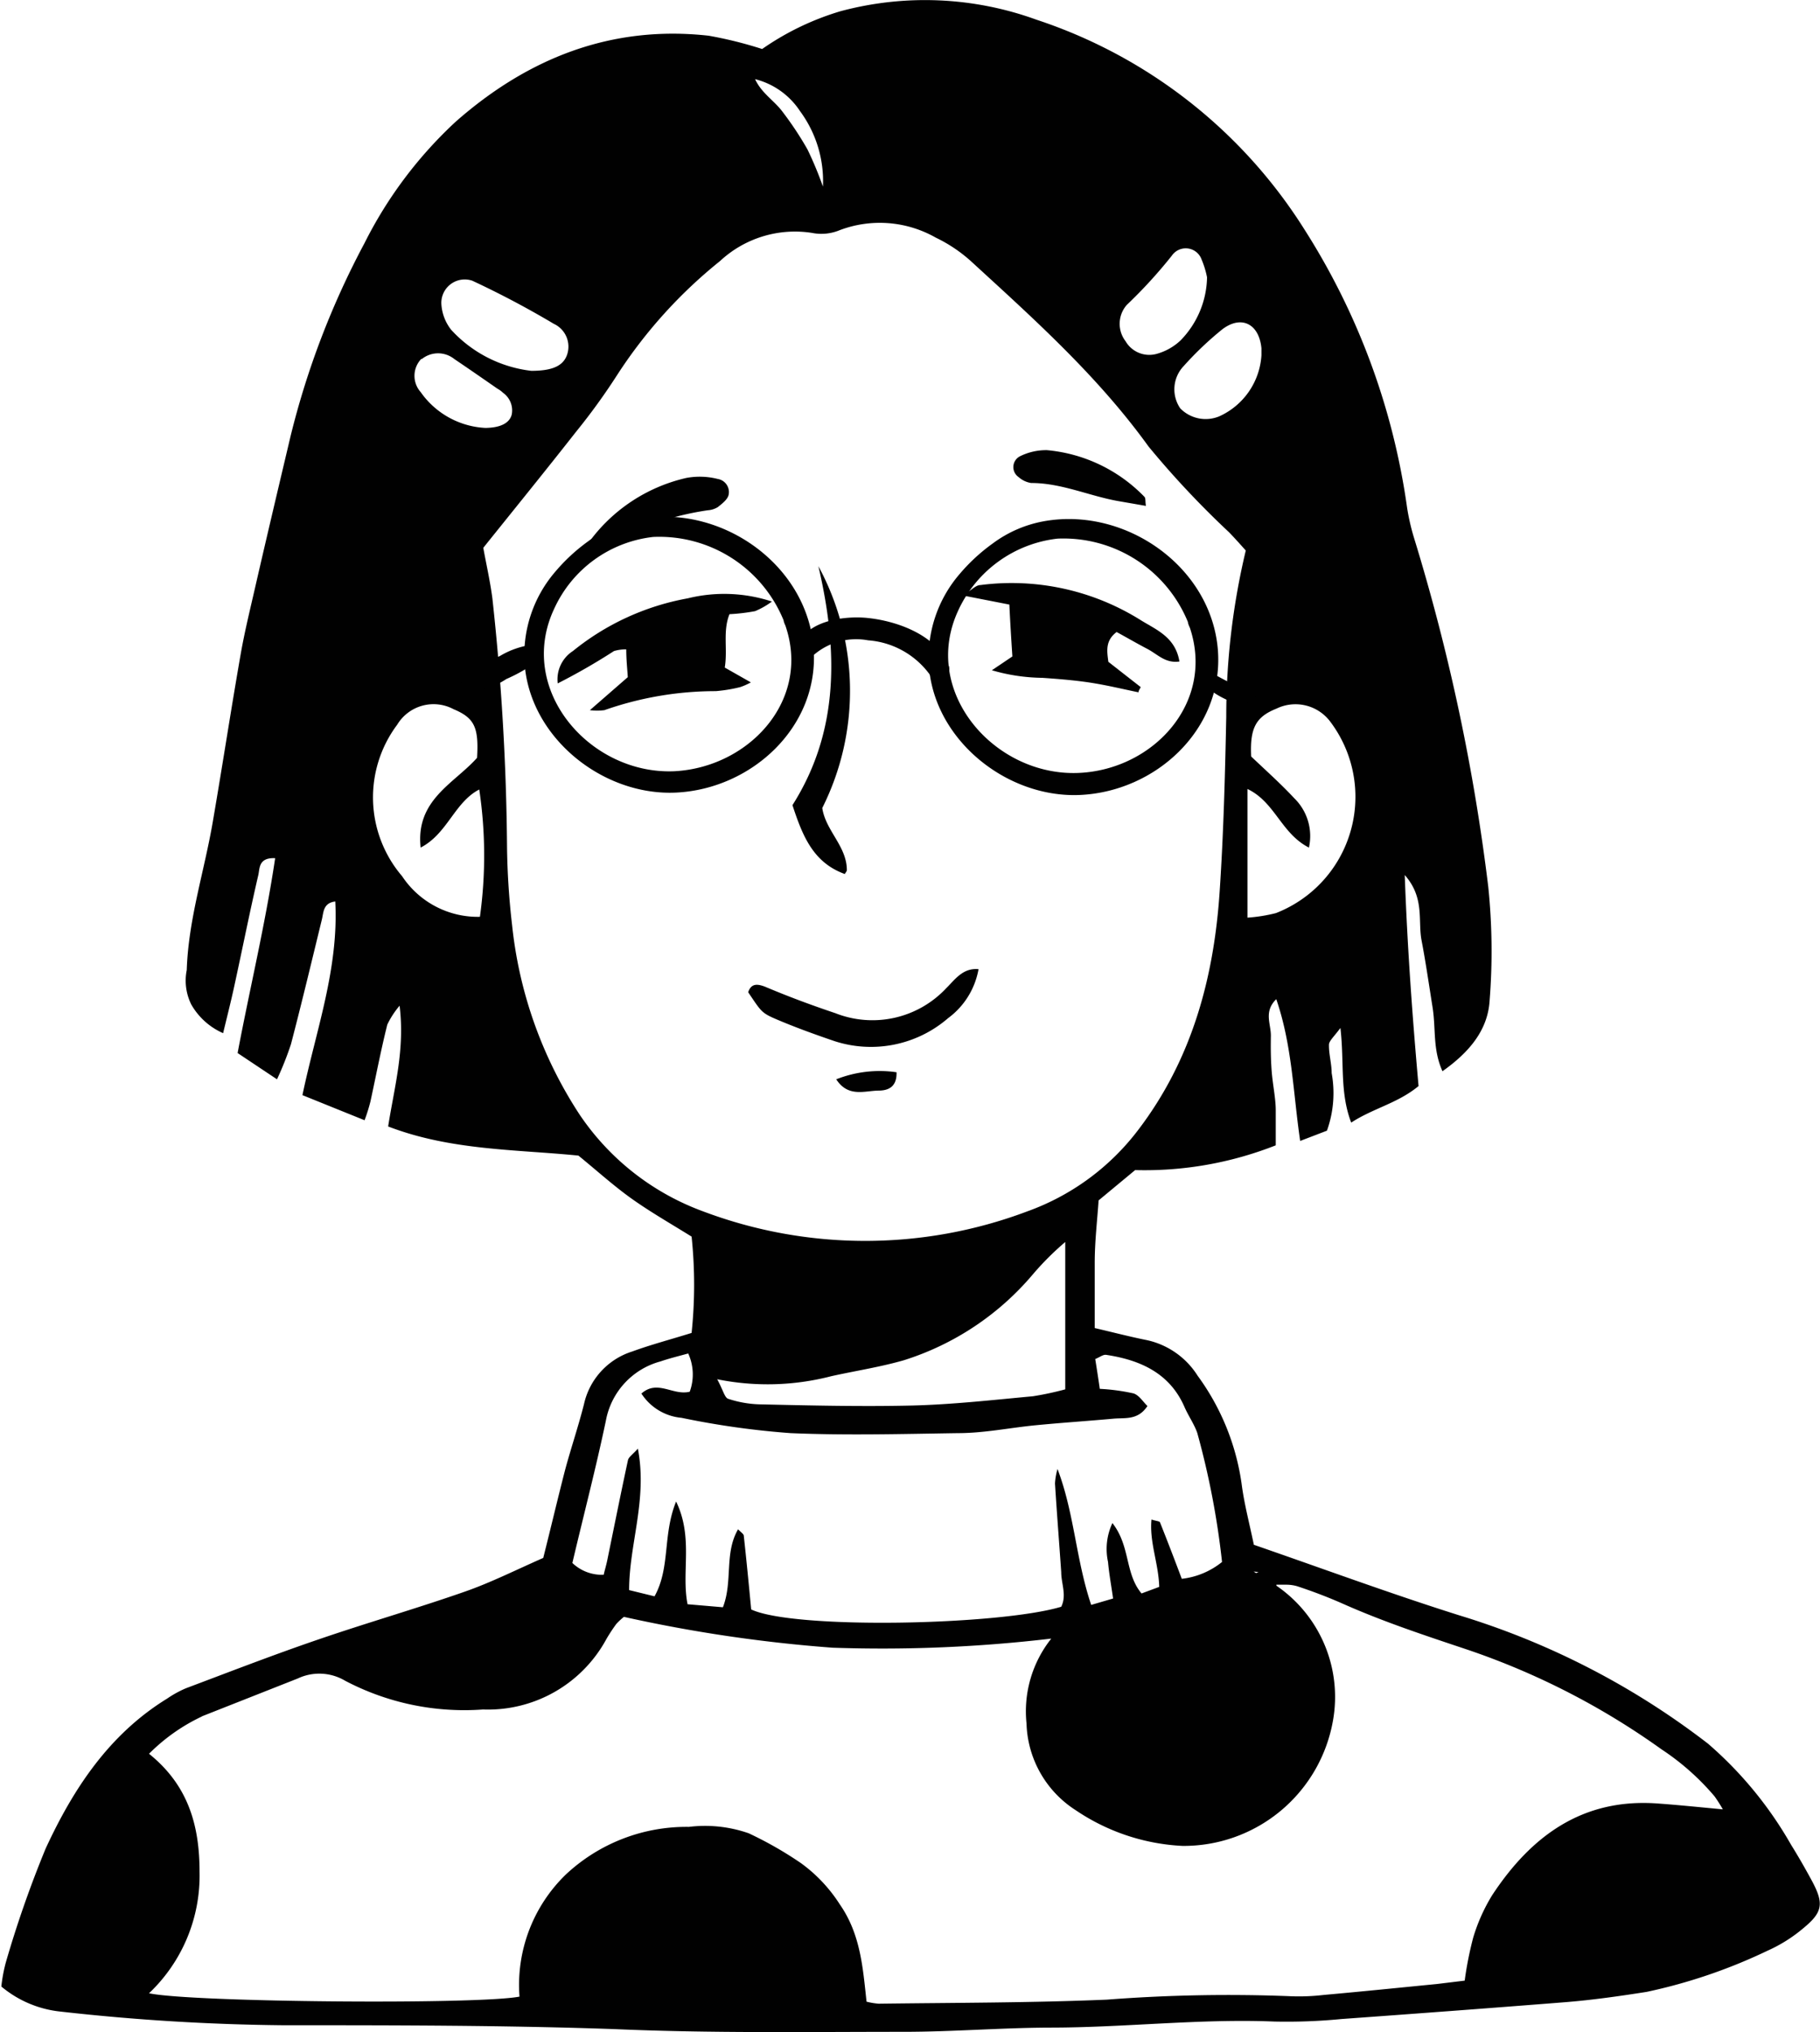 <svg id="Layer_1" data-name="Layer 1" xmlns="http://www.w3.org/2000/svg" viewBox="0 0 108.08 120.66"><defs><style>.cls-1{fill:none;}.cls-2,.cls-3,.cls-4{fill:#010101;}.cls-3,.cls-4{stroke:#010101;stroke-miterlimit:10;}.cls-3{stroke-width:0.75px;}.cls-4{stroke-width:0.49px;}</style></defs><path class="cls-1" d="M319,454.82s0,.05,0,.08,0,0,0-.08Z" transform="translate(-243.34 -360.83)"/><path class="cls-1" d="M319.06,454.91v0Z" transform="translate(-243.34 -360.83)"/><path class="cls-1" d="M319.38,455h0Z" transform="translate(-243.34 -360.83)"/><path class="cls-1" d="M319.11,455Z" transform="translate(-243.34 -360.83)"/><path class="cls-1" d="M318.08,454.18l-.15.06-.14-.09.14.09Z" transform="translate(-243.34 -360.83)"/><path class="cls-2" d="M260.17,481.09c6.56,0,13.13,0,19.69.23,5.71.25,11.43.16,17.15.16,2.89,0,5.78-.24,8.67-.25,4.45,0,8.88-.54,13.33-.36a33.6,33.6,0,0,0,4-.15c4.43-.32,8.87-.65,13.29-1,1.62-.13,3.22-.36,4.82-.61a32,32,0,0,0,7.19-2.45,8.88,8.88,0,0,0,2.14-1.35c1.13-.93,1.2-1.45.52-2.74-.4-.74-.82-1.48-1.27-2.2a22.88,22.88,0,0,0-4.93-6A46.17,46.17,0,0,0,330,456.75c-4.09-1.29-8.12-2.78-12.2-4.19-.27-1.3-.58-2.46-.73-3.64a14.2,14.2,0,0,0-2.61-6.4,4.76,4.76,0,0,0-3-2.11c-1-.2-2-.46-3.11-.72,0-1.34,0-2.6,0-3.87s.15-2.52.23-3.71l2.17-1.8a21.21,21.21,0,0,0,8.35-1.47c0-.67,0-1.38,0-2.08s-.18-1.53-.24-2.3-.06-1.41-.05-2.12-.44-1.43.32-2.18c.95,2.76,1,5.57,1.42,8.42l1.59-.61a6.61,6.61,0,0,0,.28-3.42c0-.56-.17-1.12-.16-1.68,0-.23.29-.47.68-1,.24,2.07-.05,3.8.64,5.62,1.3-.85,2.77-1.15,4-2.17-.36-4.07-.66-8.11-.82-12.53,1.2,1.36.77,2.7,1,3.89s.44,2.63.65,3.95,0,2.49.59,3.81c1.57-1.11,2.69-2.42,2.8-4.19a37.23,37.23,0,0,0-.08-6.76,119.64,119.64,0,0,0-4.39-20.66,13.06,13.06,0,0,1-.43-1.85,41.38,41.38,0,0,0-6.1-16.53A29.84,29.84,0,0,0,304.89,362a19.38,19.38,0,0,0-11.65-.5,16.23,16.23,0,0,0-4.64,2.24,24.15,24.15,0,0,0-3.18-.79c-5.77-.64-10.72,1.33-15,5.09a25.19,25.19,0,0,0-5.44,7.24,49.18,49.18,0,0,0-4.38,11.43c-.71,3-1.42,6-2.12,9.05-.3,1.31-.62,2.61-.85,3.93-.57,3.26-1.07,6.54-1.63,9.8-.5,3-1.47,5.88-1.57,8.94a3.19,3.19,0,0,0,.27,2.05,4.05,4.05,0,0,0,1.89,1.7c.24-1,.47-1.9.66-2.78.48-2.2.92-4.42,1.43-6.61.09-.38,0-1.05,1-1-.58,3.9-1.5,7.71-2.23,11.57l2.34,1.56a18.73,18.73,0,0,0,.83-2.09c.64-2.45,1.23-4.92,1.83-7.38.11-.44.07-1,.8-1.09.21,4-1.14,7.63-1.95,11.5l3.69,1.49a10.11,10.11,0,0,0,.35-1.12c.33-1.52.61-3,1-4.56a5.13,5.13,0,0,1,.73-1.12c.32,2.63-.31,4.81-.68,7.17,3.71,1.43,7.61,1.36,11.3,1.73,1.14.93,2.13,1.83,3.22,2.6s2.26,1.44,3.5,2.21a27.34,27.34,0,0,1,0,5.72c-1.25.39-2.4.69-3.52,1.1a4.24,4.24,0,0,0-2.87,3.13c-.33,1.3-.76,2.57-1.11,3.86-.44,1.7-.84,3.41-1.31,5.27-1.68.74-3.13,1.47-4.65,2-2.86,1-5.78,1.84-8.64,2.82-2.67.91-5.3,1.93-7.93,2.92a6.34,6.34,0,0,0-1.11.61c-3.45,2.12-5.58,5.36-7.22,8.91a65.47,65.47,0,0,0-2.37,6.78,9.24,9.24,0,0,0-.26,1.41,6.51,6.51,0,0,0,3.53,1.49A128.49,128.49,0,0,0,260.17,481.09Zm57.91-26.91-.15.06-.14-.09Zm4.27-50.48a7.41,7.41,0,0,1-3.24,11.35,9.5,9.5,0,0,1-1.69.27v-7.64c1.64.78,2,2.64,3.65,3.48a3.14,3.14,0,0,0-.87-2.93c-.81-.87-1.7-1.66-2.56-2.48-.08-1.68.27-2.35,1.5-2.84A2.58,2.58,0,0,1,322.35,403.7Zm-4.1-22.19c0,.14,0,.28,0,.42a4.27,4.27,0,0,1-2.5,3.62,2.11,2.11,0,0,1-2.32-.47,2,2,0,0,1,.2-2.51,19.63,19.63,0,0,1,2.29-2.18C317.06,379.52,318.11,380.06,318.25,381.51Zm-8-2.57a28.65,28.65,0,0,0,2.68-2.93,1,1,0,0,1,1.77.24,5.25,5.25,0,0,1,.32,1.05,5.5,5.5,0,0,1-1.57,3.74,3.36,3.36,0,0,1-1.45.81,1.63,1.63,0,0,1-1.82-.76A1.7,1.7,0,0,1,310.25,378.94Zm-19.4-11.51a7,7,0,0,1,1.36,4.48,21.42,21.42,0,0,0-.92-2.21,19.67,19.67,0,0,0-1.5-2.26c-.48-.64-1.22-1.07-1.61-1.91A4.51,4.51,0,0,1,290.85,367.43ZM271.39,377.5a54.49,54.49,0,0,1,4.84,2.56,1.49,1.49,0,0,1,.8,1.79c-.22.71-.89,1-2.14,1a7.65,7.65,0,0,1-4.76-2.44,2.74,2.74,0,0,1-.58-1.53A1.39,1.39,0,0,1,271.39,377.5Zm-3,4.65a1.54,1.54,0,0,1,1.93,0c.86.58,1.71,1.17,2.56,1.76a1.66,1.66,0,0,1,.34.25,1.28,1.28,0,0,1,.51,1.28c-.12.49-.63.79-1.57.8a5,5,0,0,1-3.84-2.13A1.45,1.45,0,0,1,268.35,382.15Zm3.49,33.12a5.39,5.39,0,0,1-4.66-2.41,7.2,7.2,0,0,1-.29-9,2.52,2.52,0,0,1,3.34-.92c1.24.52,1.51,1.07,1.4,2.89-1.36,1.53-3.66,2.49-3.35,5.33,1.6-.83,2-2.68,3.48-3.45A26.48,26.48,0,0,1,271.84,415.27ZM277.75,427a25.31,25.31,0,0,1-4-11.24,44.61,44.61,0,0,1-.3-4.63,145.94,145.94,0,0,0-.87-14.77c-.13-1-.37-2.06-.54-3,1.9-2.37,3.72-4.61,5.5-6.88a37.81,37.81,0,0,0,2.48-3.43,28.6,28.6,0,0,1,6.08-6.72,6.53,6.53,0,0,1,5.46-1.67,2.83,2.83,0,0,0,1.64-.16,6.73,6.73,0,0,1,5.71.44,8.78,8.78,0,0,1,2.1,1.41c3.74,3.43,7.52,6.81,10.54,11a54.26,54.26,0,0,0,4.77,5.08c.34.35.66.71,1,1.09a42.41,42.41,0,0,0-1.16,9.88c-.07,3.45-.16,6.9-.39,10.35-.34,5.15-1.65,10-4.85,14.19a14.34,14.34,0,0,1-6.57,4.82,27.3,27.3,0,0,1-19.26,0A15.1,15.1,0,0,1,277.75,427Zm28.85,7.58v8.75a18.41,18.41,0,0,1-1.92.41c-2.38.22-4.77.49-7.16.55-3,.07-6,0-9.08-.07a6.49,6.49,0,0,1-1.86-.33c-.21-.07-.3-.52-.65-1.16a15.07,15.07,0,0,0,6.77-.18c1.44-.32,2.9-.54,4.32-.95a16.51,16.51,0,0,0,7.64-5.08A16.92,16.92,0,0,1,306.6,434.58Zm-27.28,10.61a4.48,4.48,0,0,1,3.25-3.52c.52-.18,1.06-.31,1.64-.47a3,3,0,0,1,.09,2.27c-1,.25-1.91-.74-2.87.11a3.17,3.17,0,0,0,2.38,1.44,49.28,49.28,0,0,0,6.48.91c3.31.14,6.63.05,9.94,0,1.55,0,3.08-.32,4.63-.47s3.08-.25,4.62-.39c.69-.06,1.44.1,2-.75-.26-.25-.5-.65-.83-.75a12,12,0,0,0-2-.27q-.12-.84-.27-1.77c.27-.11.46-.27.64-.25,2,.3,3.79,1.07,4.67,3.12.23.52.57,1,.75,1.52a48.19,48.19,0,0,1,1.47,7.66,4.62,4.62,0,0,1-2.39,1c-.43-1.14-.85-2.24-1.29-3.34,0-.08-.24-.09-.51-.18-.13,1.35.42,2.59.46,4l-1.05.39c-1-1.19-.65-2.8-1.73-4.18a3.62,3.62,0,0,0-.26,2.31c.06.69.19,1.38.3,2.17l-1.3.38c-.91-2.7-1-5.45-2-8.07a3.79,3.79,0,0,0-.15.86c.11,1.75.25,3.51.37,5.26,0,.69.34,1.38,0,2.06-3.66,1.1-15.85,1.36-18.41.16-.14-1.46-.28-2.92-.44-4.37,0-.11-.17-.21-.34-.39-.83,1.43-.3,3.08-.9,4.63l-2.1-.18c-.38-1.93.36-3.94-.68-6.1-.81,2-.33,3.91-1.28,5.63l-1.51-.37c0-2.73,1.1-5.38.52-8.4-.31.35-.55.5-.59.69-.43,2-.83,4-1.24,6-.06.27-.14.54-.2.8a2.54,2.54,0,0,1-1.86-.7C278,450.79,278.73,448,279.32,445.19Zm-24,17.56,5.7-2.25a3,3,0,0,1,2.81.13,15.19,15.19,0,0,0,8.19,1.71,8,8,0,0,0,7.34-4.2,10.28,10.28,0,0,1,.58-.88,4.19,4.19,0,0,1,.45-.42,86.47,86.47,0,0,0,12.38,1.83,85.57,85.57,0,0,0,13-.54,6.94,6.94,0,0,0-1.47,5.05,6.33,6.33,0,0,0,2.92,5.14,12.37,12.37,0,0,0,6.34,2.12,9,9,0,0,0,8.94-7.45,8,8,0,0,0-3.36-8h0l0-.06a.64.64,0,0,1,0-.07h0l0,.07v0l.06,0h.57a2.35,2.35,0,0,1,.6.09c.94.31,1.86.66,2.76,1.06,2.39,1.06,4.85,1.87,7.33,2.7A44,44,0,0,1,342,464.7a14.8,14.8,0,0,1,3.16,2.8,9,9,0,0,1,.49.77c-1.38-.13-2.64-.26-3.89-.35-4.45-.32-7.5,1.94-9.81,5.45a10.62,10.62,0,0,0-1.12,2.5,20.86,20.86,0,0,0-.51,2.57l-1.64.2c-2.24.22-4.49.45-6.73.65a12.56,12.56,0,0,1-2.12.07,94.39,94.39,0,0,0-10.77.21c-4.51.19-9,.18-13.54.24a4.27,4.27,0,0,1-.72-.12c-.22-2-.35-4-1.59-5.78a9,9,0,0,0-2.31-2.45,22.13,22.13,0,0,0-3.1-1.77,7.88,7.88,0,0,0-3.55-.38,10.48,10.48,0,0,0-7.32,2.84,9.13,9.13,0,0,0-2.74,7.24c-2.5.48-19.52.34-22-.2a9.62,9.62,0,0,0,3-7.22c0-2.74-.67-5.13-3-7A11.08,11.08,0,0,1,255.34,462.75Z" transform="translate(-243.34 -360.83)"/><path class="cls-2" d="M287.3,401.63a3.86,3.86,0,0,0,.63-.28l-1.55-.88c.18-1.09-.13-2.15.28-3.17a11.32,11.32,0,0,0,1.52-.18,4.69,4.69,0,0,0,1-.57,9.05,9.05,0,0,0-5-.19,15.06,15.06,0,0,0-6.82,3.13,2,2,0,0,0-.9,1.92,36.82,36.82,0,0,0,3.34-1.92,2.44,2.44,0,0,1,.73-.1c0,.64.07,1.25.09,1.65L278.37,403a3.32,3.32,0,0,0,.86,0,19.94,19.94,0,0,1,6.62-1.13A9.08,9.08,0,0,0,287.3,401.63Z" transform="translate(-243.34 -360.83)"/><path class="cls-2" d="M303.46,399.81l-1.22.82a11.12,11.12,0,0,0,3,.45c1,.07,2,.15,2.94.3s1.85.37,2.77.56c0-.11.09-.21.13-.31l-1.92-1.5c-.08-.62-.2-1.25.49-1.77.59.32,1.19.67,1.82,1s1.07.87,1.91.75c-.24-1.45-1.37-1.88-2.29-2.45a14.43,14.43,0,0,0-9.52-2.09c-.29,0-.54.31-1.05.62l2.76.54C303.33,397.77,303.39,398.75,303.46,399.81Z" transform="translate(-243.34 -360.83)"/><path class="cls-2" d="M293.51,412.73c.06-.11.12-.17.12-.23,0-1.42-1.26-2.34-1.46-3.69a15.52,15.52,0,0,0-.23-14.36c1.15,4.94,1.27,9.76-1.54,14.19C291,410.47,291.63,412.05,293.51,412.73Z" transform="translate(-243.34 -360.83)"/><path class="cls-2" d="M288.77,419.42c-.45-.17-.82-.21-1,.33.74,1.09.77,1.21,1.57,1.56,1.16.5,2.35.93,3.55,1.34a7,7,0,0,0,6.75-1.36,4.61,4.61,0,0,0,1.81-2.91c-.93-.09-1.4.62-1.91,1.12a6,6,0,0,1-6.6,1.49C291.51,420.51,290.14,420,288.77,419.42Z" transform="translate(-243.34 -360.83)"/><path class="cls-2" d="M278.48,393.5a2.06,2.06,0,0,0,.6-.17,17.62,17.62,0,0,1,6.29-2.2,1.29,1.29,0,0,0,.6-.19c.25-.2.58-.45.64-.73a.79.79,0,0,0-.65-.94,4.34,4.34,0,0,0-1.86-.06,9.86,9.86,0,0,0-5.81,3.85c-.06.09,0,.25,0,.36S278.43,393.52,278.48,393.5Z" transform="translate(-243.34 -360.83)"/><path class="cls-2" d="M303.83,389.16a1.45,1.45,0,0,0,.74.35c1.8,0,3.43.76,5.15,1.07l1.67.29c-.05-.29,0-.46-.1-.55a9.2,9.2,0,0,0-5.78-2.76,3.48,3.48,0,0,0-1.61.37A.72.72,0,0,0,303.83,389.16Z" transform="translate(-243.34 -360.83)"/><path class="cls-2" d="M293,424.92c.71,1.09,1.68.68,2.51.67.57,0,1.1-.21,1.07-1.09A7,7,0,0,0,293,424.92Z" transform="translate(-243.34 -360.83)"/><path class="cls-3" d="M291.28,399.33c-.37-4.71-5.19-8.09-9.77-7.34a6.86,6.86,0,0,0-3,1.27,10.5,10.5,0,0,0-1.9,1.75,7.22,7.22,0,0,0-1.76,4.71c0,4.43,4.32,8,8.61,7.8S291.63,403.79,291.28,399.33ZM283.42,407c-5.28.24-9.9-5.09-7.51-10.18a7.74,7.74,0,0,1,6.19-4.48,8.35,8.35,0,0,1,8.14,5.23c0,.11.08.22.11.33C291.92,402.56,288.08,406.75,283.42,407Z" transform="translate(-243.34 -360.83)"/><path class="cls-3" d="M315.29,399.46c-.37-4.7-5.19-8.08-9.77-7.33a6.86,6.86,0,0,0-3,1.27,10.5,10.5,0,0,0-1.9,1.75,7.22,7.22,0,0,0-1.76,4.71c0,4.43,4.31,8,8.61,7.8S315.63,403.93,315.29,399.46Zm-7.86,7.64c-5.28.24-9.9-5.09-7.52-10.19a7.78,7.78,0,0,1,6.2-4.47,8.36,8.36,0,0,1,8.14,5.23c0,.11.07.22.11.33C315.92,402.7,312.08,406.89,307.43,407.1Z" transform="translate(-243.34 -360.83)"/><path class="cls-3" d="M291.05,399.8a4.23,4.23,0,0,1,3.89-1.32,5.36,5.36,0,0,1,3.92,2.19.25.25,0,0,0,.46-.2c-.67-1.64-2.86-2.4-4.48-2.57-1.3-.14-3.73.14-3.9,1.84a.07.07,0,0,0,.11.06Z" transform="translate(-243.34 -360.83)"/><path class="cls-4" d="M314.73,401.06a5,5,0,0,0,1.61,1.12,6.41,6.41,0,0,0,1.65.91c.09,0,.17-.18.11-.29a2.4,2.4,0,0,0-1.4-1c-.63-.3-1.26-.65-1.89-1-.08,0-.15.14-.08.22Z" transform="translate(-243.34 -360.83)"/><path class="cls-3" d="M275.05,399.48a4.6,4.6,0,0,0-1.87.65,10.8,10.8,0,0,0-2,1c-.14.11-.09.4.11.4a4.31,4.31,0,0,0,1.94-.71,9.41,9.41,0,0,0,1.9-1.1c.08-.08.06-.25-.07-.25Z" transform="translate(-243.34 -360.83)"/></svg>